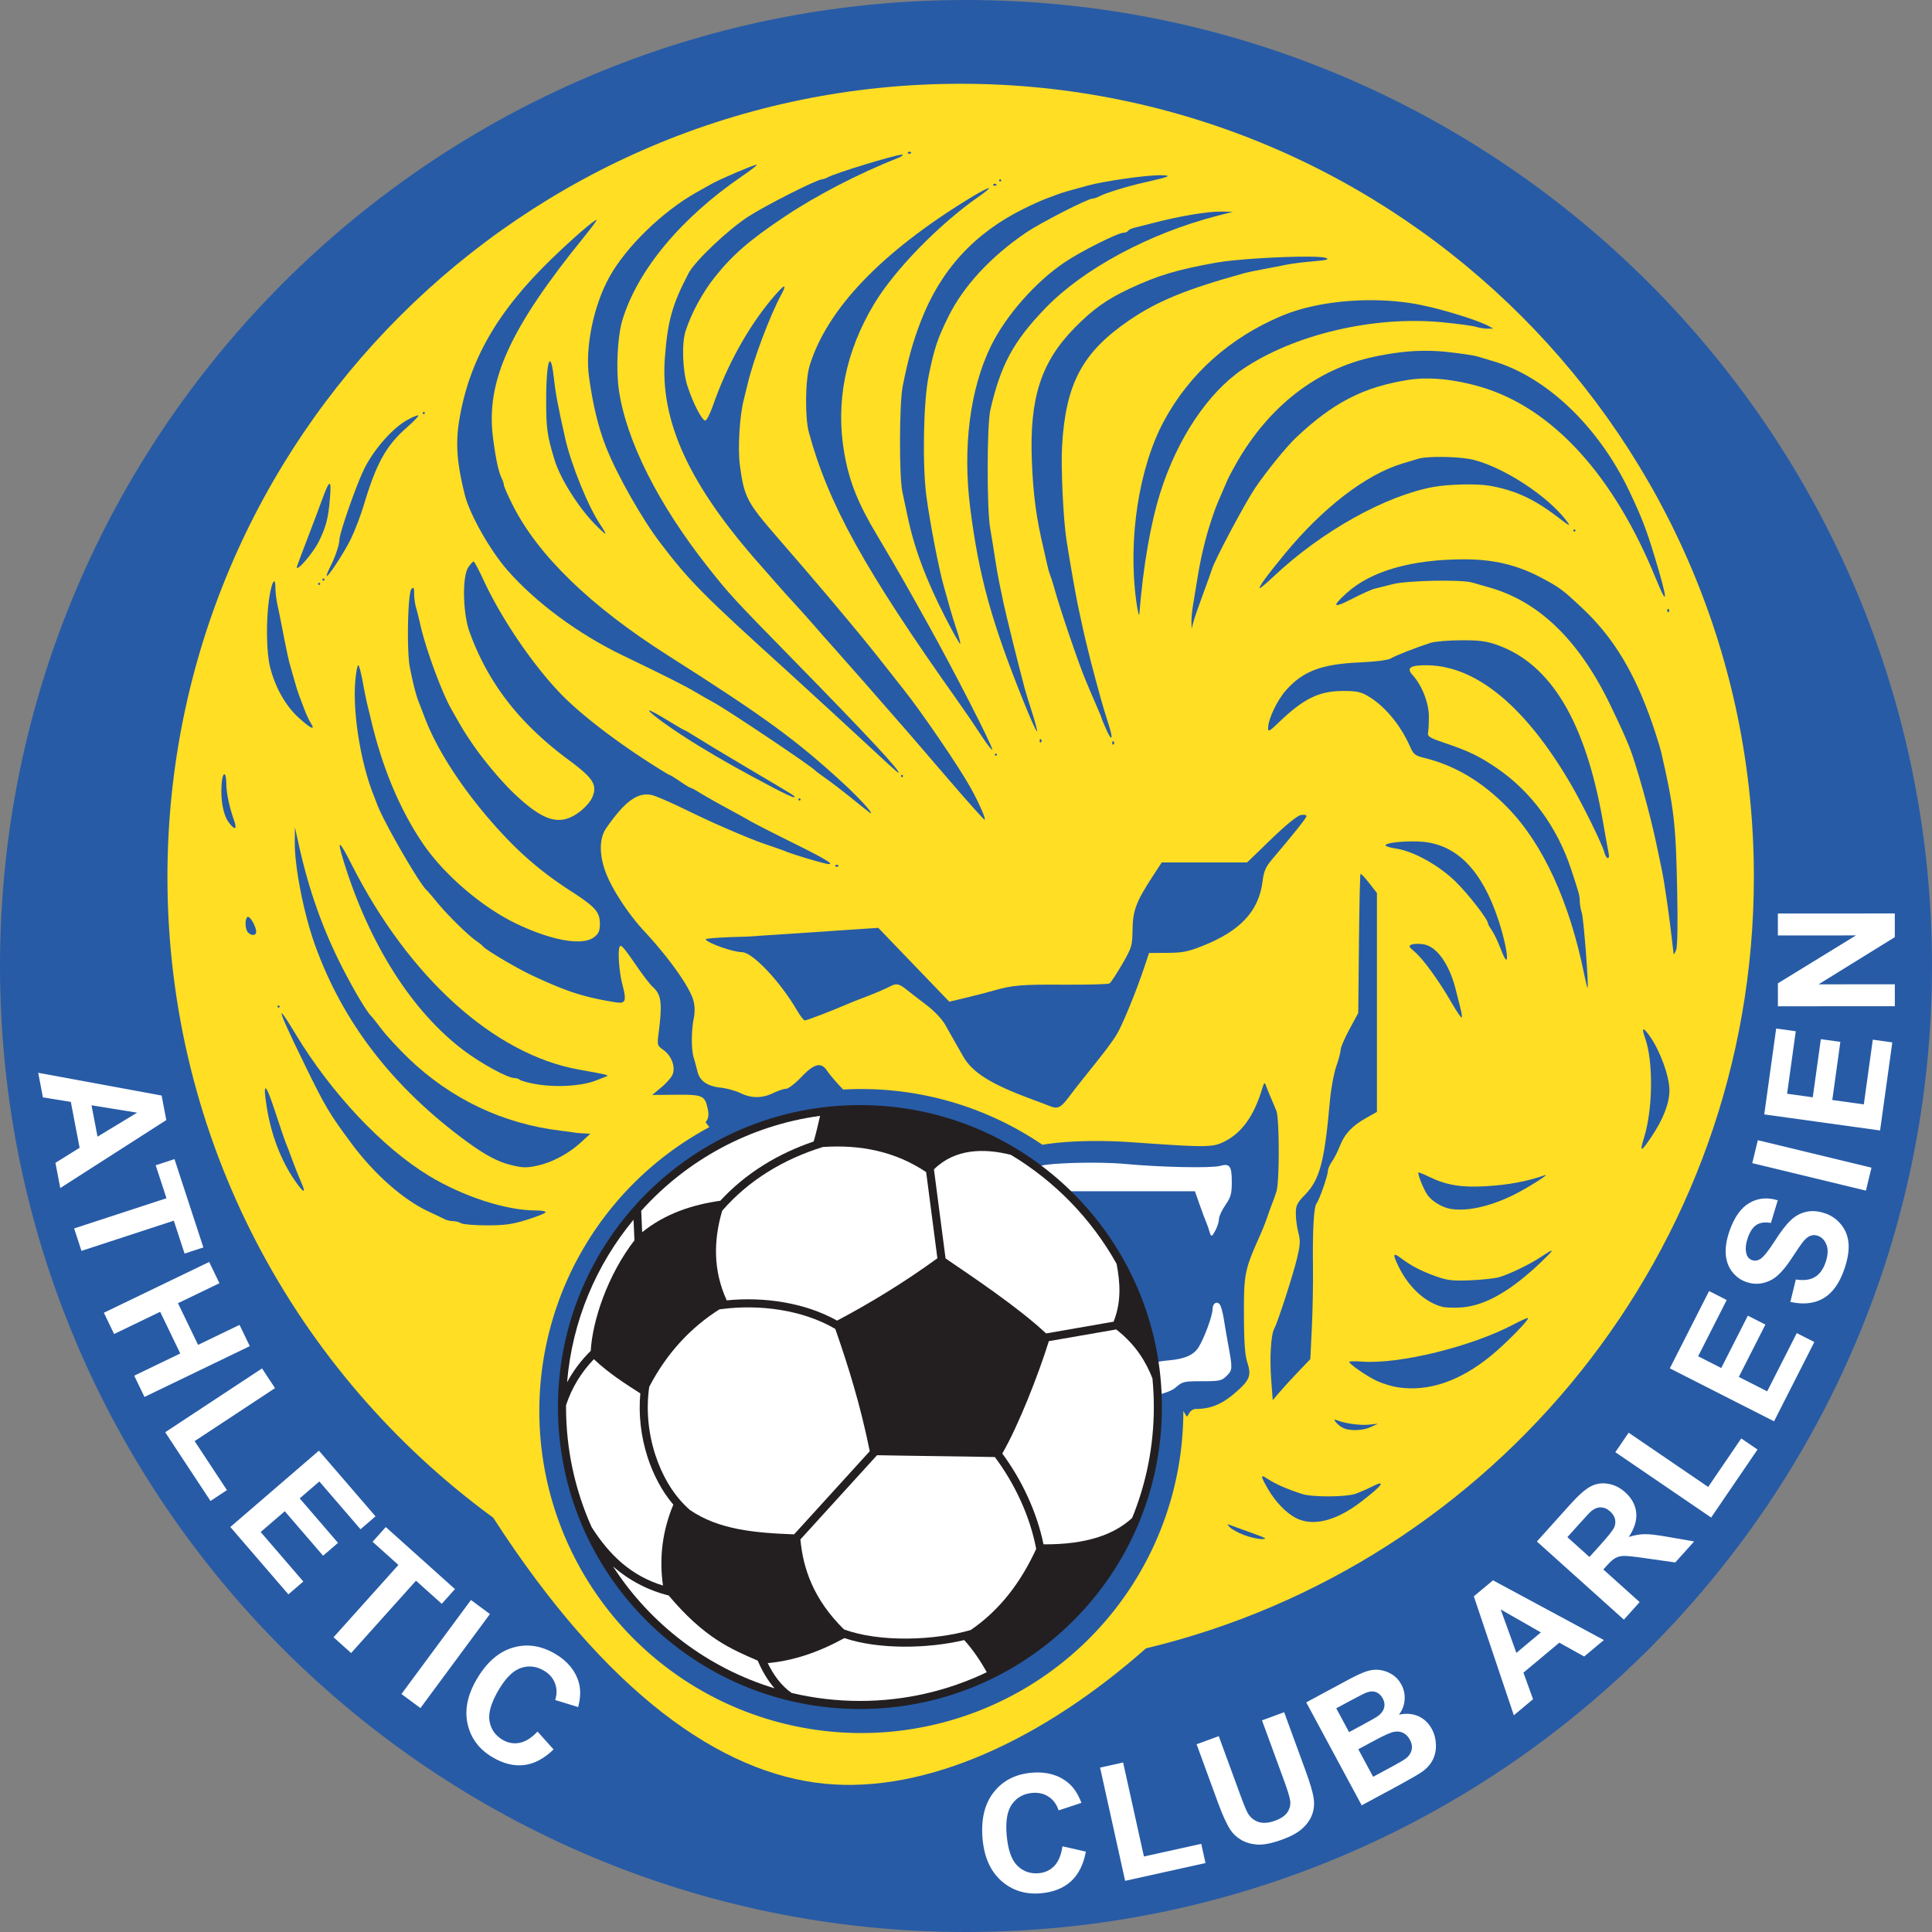 <svg xmlns:xlink="http://www.w3.org/1999/xlink" xmlns="http://www.w3.org/2000/svg" width="300" height="300" viewBox="0 0 615 615">
<rect x="0" y="0" width="615" height="615" fill="#808080" stroke="none"/>
<g transform="translate(615)" id="g1346"><path id="path14" style="fill:#275ba6;fill-opacity:1;fill-rule:nonzero;stroke:none;stroke-width:1.296" d="M 0,307.5 C 0,477.24 -137.76,615 -307.501,615 -477.24,615 -615,477.24 -615,307.5 -615,137.76 -477.24,0 -307.501,0 -137.76,0 0,137.76 0,307.5"/><path id="path915" style="fill:#ffde24;fill-opacity:1;fill-rule:nonzero;stroke:none;stroke-width:1.065" d="m -309.203,26.666 c -139.379,0 -252.5,113.12 -252.5,252.5 0,83.76 40.862,158.023 103.715,203.965 36.071,55.899 72.512,81.443 105.537,84.67 32.52,3.178 69.726,-14.329 102.236,-43.092 110.953,-26.59 193.512,-126.476 193.512,-245.543 0,-139.38 -113.119,-252.5 -252.5,-252.5 z"/></g><g transform="translate(615)" id="g1342"><g id="g1273" style="fill:#275ba6;fill-opacity:1"><path id="path1221" d="m -224.133,485.244 c -0.226,-0.012 -0.007,0.252 0.6,0.9 0.583,0.623 2.57,1.723 4.416,2.443 1.846,0.721 4.428,1.32 5.736,1.332 1.977,0.019 1.46,-0.305 -3.059,-1.916 -2.99,-1.066 -6.047,-2.175 -6.795,-2.465 -0.467,-0.181 -0.763,-0.288 -0.898,-0.295 z" style="fill:#275ba6;fill-opacity:1;fill-rule:evenodd;stroke-width:1.551"/><path id="path1219" d="m -213.004,469.939 c -0.594,-0.073 -0.089,1.06 1.52,3.863 2.371,4.134 5.766,7.709 8.883,9.355 5.428,2.868 12.811,1.067 20.844,-5.086 7.123,-5.455 8.335,-7.334 2.969,-4.602 -1.272,0.648 -3.383,1.561 -4.691,2.029 -2.981,1.066 -13.709,1.126 -16.941,0.096 -4.809,-1.533 -8.674,-3.224 -11.09,-4.854 -0.724,-0.488 -1.222,-0.77 -1.492,-0.803 z" style="fill:#275ba6;fill-opacity:1;fill-rule:evenodd;stroke-width:1.551"/><path id="path1217" d="m -190.156,451.891 c -0.232,0.002 -0.032,0.288 0.535,0.984 0.548,0.672 1.618,1.475 2.379,1.783 2.242,0.909 6.154,0.724 8.609,-0.406 l 2.287,-1.053 -2.816,0.299 c -2.772,0.294 -7.43,-0.321 -10.096,-1.332 -0.464,-0.176 -0.759,-0.276 -0.898,-0.275 z" style="fill:#275ba6;fill-opacity:1;fill-rule:evenodd;stroke-width:1.551"/><path id="path1215" d="m -128.754,419.559 c -0.524,0.102 -2.38,0.949 -4.484,2.059 -13.363,7.049 -36.247,12.674 -48.078,11.818 -2.312,-0.167 -4.193,-0.131 -4.182,0.08 0.043,0.784 5.953,4.814 9.107,6.209 1.797,0.795 4.682,1.651 6.412,1.904 9.748,1.425 19.658,-1.945 29.588,-10.061 4.789,-3.914 12.255,-11.526 11.775,-12.006 -0.017,-0.017 -0.064,-0.018 -0.139,-0.004 z" style="fill:#275ba6;fill-opacity:1;fill-rule:evenodd;stroke-width:1.551"/><path id="path1213" d="m -121.113,398.115 c -0.299,0.019 -1.49,0.748 -3.586,2.133 -3.479,2.299 -9.992,5.429 -13.164,6.326 -1.357,0.384 -5.447,0.822 -9.09,0.975 -5.574,0.233 -7.293,0.038 -10.859,-1.229 -4.727,-1.678 -7.942,-3.346 -11.229,-5.824 -2.664,-2.009 -2.766,-1.292 -0.467,3.246 3.145,6.206 8.291,10.851 13.549,12.23 1.121,0.294 3.965,0.385 6.318,0.203 7.448,-0.576 15.691,-5.304 25.281,-14.502 2.539,-2.435 3.63,-3.583 3.246,-3.559 z" style="fill:#275ba6;fill-opacity:1;fill-rule:evenodd;stroke-width:1.551"/><path id="path1211" d="m -163.467,373.229 c -0.392,0.401 1.725,5.63 2.938,7.254 1.528,2.047 4.73,3.932 7.391,4.348 5.186,0.811 12.152,-0.714 19.605,-4.291 4.315,-2.071 12.502,-7.229 10.193,-6.422 -5.711,1.996 -11.535,3.072 -18.963,3.498 -7.517,0.432 -12.343,-0.378 -17.658,-2.961 -1.827,-0.888 -3.404,-1.53 -3.506,-1.426 z" style="fill:#275ba6;fill-opacity:1;fill-rule:evenodd;stroke-width:1.551"/><path id="path1209" d="m -530.492,346.453 c -0.352,0.074 -0.22,2.102 0.424,6.096 1.405,8.708 4.453,16.701 8.797,23.068 2.938,4.307 3.899,4.617 2.131,0.688 -0.715,-1.588 -1.964,-4.722 -2.775,-6.965 -0.812,-2.243 -1.745,-4.69 -2.072,-5.438 -0.327,-0.748 -1.892,-5.335 -3.479,-10.193 -1.605,-4.917 -2.626,-7.34 -3.025,-7.256 z" style="fill:#275ba6;fill-opacity:1;fill-rule:evenodd;stroke-width:1.551"/><path id="path1207" d="m -91.834,327.684 c -0.288,0.056 -0.128,0.975 0.508,2.752 2.645,7.386 2.49,22.608 -0.324,31.648 -1.532,4.921 -1.009,4.83 2.48,-0.432 3.706,-5.588 5.584,-10.504 5.584,-14.613 0,-4.322 -2.84,-12.246 -6.068,-16.93 -1.155,-1.676 -1.892,-2.482 -2.18,-2.426 z" style="fill:#275ba6;fill-opacity:1;fill-rule:evenodd;stroke-width:1.551"/><path id="path1205" d="m -525.299,322.561 c -0.539,-0.122 1.971,5.485 7.549,16.879 6.349,12.97 7.633,15.121 14.646,24.57 7.242,9.758 16.524,17.948 24.545,21.658 2.138,0.989 4.417,2.077 5.066,2.418 0.649,0.341 1.873,0.626 2.719,0.631 0.846,0.006 1.998,0.308 2.559,0.67 0.561,0.362 4.212,0.664 8.115,0.67 5.747,0.008 8.17,-0.324 12.738,-1.748 3.103,-0.967 5.815,-2.038 6.025,-2.379 0.213,-0.344 -1.222,-0.621 -3.225,-0.621 -9.364,-10e-4 -23.062,-4.454 -33.873,-11.01 -14.871,-9.018 -31.245,-26.444 -42.605,-45.346 -2.515,-4.184 -3.936,-6.32 -4.26,-6.393 z" style="fill:#275ba6;fill-opacity:1;fill-rule:evenodd;stroke-width:1.551"/><path id="path1203" d="m -526.318,320.072 c -0.187,0 -0.34,0.153 -0.34,0.34 0,0.187 0.153,0.34 0.34,0.34 0.187,0 0.34,-0.153 0.34,-0.34 0,-0.187 -0.153,-0.34 -0.34,-0.34 z" style="fill:#275ba6;fill-opacity:1;fill-rule:evenodd;stroke-width:1.551"/><path id="path1201" d="m -164.012,300.449 c -0.677,0.014 -1.266,0.088 -1.602,0.217 -1.075,0.414 -0.966,0.685 0.922,2.293 2.699,2.299 7.639,9.09 11.605,15.957 1.684,2.915 3.2,5.163 3.369,4.994 0.169,-0.169 -0.018,-1.56 -0.418,-3.092 -0.4,-1.531 -1.046,-4.085 -1.438,-5.674 -2.016,-8.19 -6.051,-13.889 -10.303,-14.555 -0.693,-0.108 -1.459,-0.154 -2.137,-0.141 z" style="fill:#275ba6;fill-opacity:1;fill-rule:evenodd;stroke-width:1.551"/><path id="path1199" d="m -536.051,291.85 c -0.054,-0.002 -0.106,0.011 -0.15,0.039 -0.922,0.57 -0.807,3.968 0.166,4.941 1.147,1.147 2.582,1.016 2.582,-0.236 0,-1.566 -1.784,-4.721 -2.598,-4.744 z" style="fill:#275ba6;fill-opacity:1;fill-rule:evenodd;stroke-width:1.551"/><path id="path1197" d="m -181.922,278.191 c -0.153,0.153 -0.377,10.175 -0.498,22.27 l -0.219,21.99 -2.799,5.186 c -1.54,2.852 -2.801,5.786 -2.801,6.52 0,0.733 -0.633,3.138 -1.408,5.346 -0.775,2.208 -1.692,7.226 -2.037,11.15 -1.671,19.028 -3.205,24.829 -7.822,29.58 -2.638,2.714 -3.002,3.459 -3.002,6.113 0,1.662 0.362,4.376 0.805,6.031 0.67,2.505 0.607,3.845 -0.377,7.994 -1.271,5.358 -6.169,20.505 -7.283,22.521 -1.077,1.949 -1.518,9.222 -0.988,16.293 l 0.488,6.516 2.135,-2.504 c 1.174,-1.377 3.867,-4.317 5.984,-6.533 l 3.85,-4.031 0.484,-9.99 c 0.266,-5.495 0.429,-14.08 0.361,-19.076 -0.16,-11.741 0.25,-19.309 1.105,-20.426 0.937,-1.224 3.629,-8.913 3.629,-10.367 0,-0.651 0.591,-2.014 1.312,-3.027 0.722,-1.014 1.836,-3.203 2.479,-4.863 1.506,-3.893 3.834,-6.406 8.27,-8.932 l 3.568,-2.031 v -34.82 -34.822 l -2.479,-3.182 c -1.364,-1.75 -2.605,-3.057 -2.758,-2.904 z" style="fill:#275ba6;fill-opacity:1;fill-rule:evenodd;stroke-width:1.551"/><path id="path1195" d="m -348.613,275.26 c -0.164,0 -0.329,0.063 -0.453,0.188 -0.249,0.249 -0.045,0.453 0.453,0.453 0.498,0 0.702,-0.204 0.453,-0.453 -0.125,-0.125 -0.289,-0.188 -0.453,-0.188 z" style="fill:#275ba6;fill-opacity:1;fill-rule:evenodd;stroke-width:1.551"/><path id="path1193" d="m -506.709,268.955 c -0.403,-0.142 0.005,1.677 1.174,5.443 8.157,26.282 21.717,47.594 38.176,59.996 5.561,4.191 13.995,8.783 16.131,8.783 0.623,0 1.362,0.228 1.639,0.508 0.277,0.28 2.238,0.854 4.359,1.273 6.686,1.322 15.428,0.843 20.166,-1.102 0.748,-0.307 1.971,-0.786 2.719,-1.066 1.454,-0.545 1.45,-0.546 -8.465,-2.332 -26.902,-4.847 -54.036,-29.337 -72.209,-65.172 -2.071,-4.084 -3.286,-6.19 -3.689,-6.332 z" style="fill:#275ba6;fill-opacity:1;fill-rule:evenodd;stroke-width:1.551"/><path id="path1191" d="m -165.871,267.832 c -4.023,0.045 -8.096,0.587 -8.096,1.244 0,0.304 1.453,0.764 3.229,1.02 5.597,0.806 13.758,5.313 19.068,10.529 4.15,4.076 10.322,12.037 10.322,13.312 0,0.243 0.566,1.252 1.258,2.244 0.692,0.992 1.99,3.73 2.887,6.084 3.034,7.968 2.256,-0.221 -0.924,-9.717 -5.179,-15.465 -13.056,-23.57 -23.891,-24.582 -1.177,-0.11 -2.513,-0.15 -3.854,-0.135 z" style="fill:#275ba6;fill-opacity:1;fill-rule:evenodd;stroke-width:1.551"/><path id="path1189" d="m -521.117,263.328 -0.053,4.68 c -0.087,7.856 2.875,22.917 6.469,32.891 8.878,24.643 24.723,45.17 48.186,62.424 5.799,4.264 9.876,6.45 13.922,7.465 3.999,1.003 5.17,1.034 8.842,0.225 4.475,-0.986 9.858,-3.859 13.475,-7.189 l 3.176,-2.924 -2.209,-0.111 c -1.215,-0.062 -2.438,-0.172 -2.719,-0.246 -0.28,-0.074 -2.345,-0.357 -4.588,-0.627 -18.324,-2.21 -34.868,-10.086 -48.334,-23.014 -3.085,-2.962 -6.928,-7.12 -8.537,-9.238 -1.61,-2.119 -3.1,-4.006 -3.312,-4.193 -1.314,-1.156 -5.44,-8.056 -9.148,-15.299 -6.322,-12.348 -10.787,-24.944 -13.971,-39.404 z" style="fill:#275ba6;fill-opacity:1;fill-rule:evenodd;stroke-width:1.551"/><path id="path1187" d="m -200.232,259.367 c -0.219,0.009 -0.461,0.036 -0.713,0.084 -1.129,0.216 -4.763,3.182 -9.457,7.721 l -7.623,7.369 h -27.172 l -2.992,4.588 c -5.15,7.898 -6.204,10.715 -6.297,16.818 -0.079,5.189 -0.231,5.69 -3.33,11.037 -1.786,3.081 -3.591,5.814 -4.012,6.074 -0.42,0.26 -7.045,0.435 -14.723,0.389 -13.37,-0.081 -16.026,0.142 -22.115,1.867 -2.974,0.842 -5.707,1.54 -10.811,2.758 l -3.336,0.797 -11.307,-11.758 -11.305,-11.756 -41.91,2.795 c -7.688,0.159 -13.269,0.539 -13.053,0.889 0.769,1.244 8.714,4.022 11.611,4.061 3.348,0.044 12.166,9.384 17.469,18.502 1.032,1.775 2.162,3.227 2.51,3.227 0.603,0 8.899,-3.18 13.242,-5.076 1.121,-0.49 3.414,-1.407 5.096,-2.039 3.585,-1.348 7.331,-2.937 8.994,-3.814 1.788,-0.943 2.709,-0.749 4.938,1.037 1.121,0.899 3.983,3.11 6.359,4.914 2.559,1.943 5.024,4.527 6.043,6.338 0.947,1.682 2.288,4.053 2.982,5.268 0.695,1.215 1.91,3.352 2.701,4.748 2.956,5.22 8.918,8.946 22.008,13.754 2.243,0.824 4.688,1.754 5.436,2.068 2.587,1.089 3.622,0.651 6.039,-2.562 1.335,-1.775 3.659,-4.756 5.164,-6.625 6.405,-7.953 8.604,-10.851 10.242,-13.502 1.796,-2.905 6.245,-13.744 8.838,-21.529 l 1.48,-4.451 5.65,-0.035 c 5.066,-0.032 6.667,-0.348 11.516,-2.273 11.97,-4.754 17.83,-11.105 18.988,-20.576 0.384,-3.145 0.978,-4.512 2.979,-6.875 7.519,-8.881 10.99,-13.254 10.99,-13.84 0,-0.271 -0.463,-0.414 -1.121,-0.389 z" style="fill:#275ba6;fill-opacity:1;fill-rule:evenodd;stroke-width:1.551"/><path id="path1185" d="m -360.506,254.154 c -0.187,0 -0.34,0.153 -0.34,0.34 0,0.187 0.153,0.34 0.34,0.34 0.187,0 0.34,-0.153 0.34,-0.34 0,-0.187 -0.153,-0.34 -0.34,-0.34 z" style="fill:#275ba6;fill-opacity:1;fill-rule:evenodd;stroke-width:1.551"/><path id="path1183" d="m -327.887,246.68 c -0.187,0 -0.34,0.153 -0.34,0.34 0,0.187 0.153,0.34 0.34,0.34 0.187,-10e-6 0.34,-0.153 0.34,-0.34 0,-0.187 -0.153,-0.34 -0.34,-0.34 z" style="fill:#275ba6;fill-opacity:1;fill-rule:evenodd;stroke-width:1.551"/><path id="path1181" d="m -543.6,246.457 c -0.335,0.032 -0.706,1.077 -0.854,3.111 -0.363,5.011 0.478,9.692 2.172,12.07 1.995,2.801 2.886,2.543 1.781,-0.518 -1.466,-4.061 -2.467,-8.808 -2.467,-11.693 0,-2.021 -0.298,-3.002 -0.633,-2.971 z" style="fill:#275ba6;fill-opacity:1;fill-rule:evenodd;stroke-width:1.551"/><path id="path1179" d="m -297.986,239.885 c -0.187,0 -0.34,0.153 -0.34,0.34 0,0.187 0.153,0.34 0.34,0.34 0.187,0 0.34,-0.153 0.34,-0.34 0,-0.187 -0.153,-0.34 -0.34,-0.34 z" style="fill:#275ba6;fill-opacity:1;fill-rule:evenodd;stroke-width:1.551"/><path id="path1177" d="m -260.674,235.93 c -0.162,-0.024 -0.277,0.183 -0.277,0.557 0,0.498 0.204,0.702 0.453,0.453 0.249,-0.249 0.249,-0.657 0,-0.906 -0.062,-0.062 -0.122,-0.095 -0.176,-0.104 z" style="fill:#275ba6;fill-opacity:1;fill-rule:evenodd;stroke-width:1.551"/><path id="path1175" d="m -283.779,235.25 c -0.162,-0.024 -0.275,0.183 -0.275,0.557 0,0.498 0.204,0.702 0.453,0.453 0.249,-0.249 0.249,-0.657 0,-0.906 -0.062,-0.062 -0.124,-0.095 -0.178,-0.104 z" style="fill:#275ba6;fill-opacity:1;fill-rule:evenodd;stroke-width:1.551"/><path id="path1173" d="m -408.289,226.127 c -0.072,-0.014 -0.111,-0.006 -0.109,0.027 0.029,0.816 8.125,6.586 15.799,11.262 7.565,4.61 13.424,7.897 23.93,13.43 3.358,1.769 6.237,3.085 6.398,2.924 0.387,-0.387 1.525,0.332 -13.863,-8.773 -7.475,-4.423 -15.192,-9.065 -17.148,-10.314 -1.956,-1.25 -3.692,-2.273 -3.857,-2.273 -0.165,0 -2.77,-1.515 -5.787,-3.367 -2.64,-1.62 -4.855,-2.817 -5.361,-2.914 z" style="fill:#275ba6;fill-opacity:1;fill-rule:evenodd;stroke-width:1.551"/><path id="path1171" d="m -149.924,203.812 c -3.974,0.016 -8.333,0.385 -9.688,0.82 -4.715,1.514 -11.306,4.099 -12.656,4.965 -0.817,0.524 -4.746,1.025 -9.854,1.258 -12.164,0.554 -18.005,2.735 -23.406,8.742 -2.928,3.256 -5.814,9.335 -5.814,12.242 0,1.2 0.497,0.938 3.227,-1.703 7.868,-7.611 12.82,-10.105 20.217,-10.178 4.484,-0.044 5.912,0.221 8.154,1.504 5.36,3.068 10.518,9.204 13.578,16.158 1.094,2.486 1.632,2.929 4.369,3.592 9.923,2.404 18.708,7.645 26.811,15.994 11.233,11.575 19.633,29.937 24.316,53.158 0.469,2.324 0.93,4.146 1.027,4.049 0.42,-0.42 -1.242,-22.052 -1.832,-23.834 -0.359,-1.084 -0.652,-2.744 -0.652,-3.689 0,-1.749 -0.206,-2.509 -2.795,-10.311 -4.449,-13.406 -12.75,-24.682 -23.613,-32.076 -5.639,-3.838 -8.912,-5.412 -16.744,-8.055 -4.519,-1.525 -5.388,-2.05 -5.148,-3.107 0.159,-0.7 0.279,-3.109 0.266,-5.354 -0.025,-4.301 -2.228,-9.879 -5.172,-13.088 -2.134,-2.325 -0.699,-3.236 4.92,-3.125 15.479,0.307 31.032,13.218 45.32,37.623 3.898,6.658 10.173,19.42 10.824,22.016 0.542,2.159 1.818,2.385 1.348,0.238 -0.184,-0.841 -0.971,-5.199 -1.748,-9.684 -5.562,-32.118 -16.567,-50.581 -33.785,-56.684 -3.394,-1.203 -5.689,-1.496 -11.469,-1.473 z" style="fill:#275ba6;fill-opacity:1;fill-rule:evenodd;stroke-width:1.551"/><path id="path1169" d="m -83.988,193.797 c -0.162,-0.024 -0.277,0.183 -0.277,0.557 0,0.498 0.204,0.702 0.453,0.453 0.249,-0.249 0.249,-0.657 0,-0.906 -0.062,-0.062 -0.122,-0.095 -0.176,-0.104 z" style="fill:#275ba6;fill-opacity:1;fill-rule:evenodd;stroke-width:1.551"/><path id="path1167" d="m -513.406,185.52 c -0.187,0 -0.34,0.153 -0.34,0.34 0,0.187 0.153,0.34 0.34,0.34 0.187,0 0.34,-0.153 0.34,-0.34 0,-0.187 -0.153,-0.34 -0.34,-0.34 z" style="fill:#275ba6;fill-opacity:1;fill-rule:evenodd;stroke-width:1.551"/><path id="path1165" d="m -527.768,185.041 c -0.429,0.14 -1.093,2.248 -1.576,5.59 -1.01,6.986 -0.86,17.124 0.32,21.758 1.639,6.434 4.915,12.253 9.002,15.988 3.9,3.564 5.585,4.341 3.963,1.824 -0.542,-0.841 -1.497,-2.906 -2.119,-4.588 -0.623,-1.682 -1.374,-3.67 -1.67,-4.418 -0.296,-0.748 -0.915,-2.734 -1.375,-4.416 -0.46,-1.682 -1.073,-3.823 -1.363,-4.758 -0.499,-1.605 -1.329,-5.51 -2.816,-13.25 -0.359,-1.869 -0.942,-4.703 -1.295,-6.297 -0.353,-1.594 -0.641,-4.025 -0.641,-5.402 0,-1.491 -0.172,-2.115 -0.43,-2.031 z" style="fill:#275ba6;fill-opacity:1;fill-rule:evenodd;stroke-width:1.551"/><path id="path1163" d="m -512.047,184.16 c -0.187,0 -0.34,0.153 -0.34,0.34 0,0.187 0.153,0.34 0.34,0.34 0.187,0 0.34,-0.153 0.34,-0.34 0,-0.187 -0.153,-0.34 -0.34,-0.34 z" style="fill:#275ba6;fill-opacity:1;fill-rule:evenodd;stroke-width:1.551"/><path id="path1161" d="m -464.23,178.75 c -0.237,-0.015 -1.002,0.814 -1.699,1.842 -1.976,2.913 -1.753,14.618 0.391,20.557 5.855,16.224 15.834,29.118 31.541,40.746 7.846,5.808 9.197,7.931 7.553,11.867 -0.589,1.409 -2.369,3.424 -4.234,4.793 -6.019,4.416 -11.106,3.017 -20.264,-5.576 -4.255,-3.993 -10.059,-10.873 -13.725,-16.271 -2.554,-3.761 -3.426,-5.201 -6.824,-11.264 -2.987,-5.33 -8.013,-19.047 -9.646,-26.332 -0.461,-2.056 -1.104,-4.625 -1.432,-5.709 -0.327,-1.084 -0.596,-3.056 -0.596,-4.383 0,-1.93 -0.17,-2.243 -0.85,-1.564 -1.176,1.174 -1.569,19.444 -0.535,24.861 0.888,4.651 1.961,8.903 2.756,10.918 0.295,0.748 1.238,3.195 2.096,5.438 4.431,11.581 14.094,25.78 26.066,38.303 6.053,6.331 12.621,11.713 20.414,16.729 7.696,4.953 9.173,6.615 9.174,10.326 6.6e-4,2.258 -0.365,3.128 -1.789,4.248 -3.636,2.86 -13.255,1.231 -24.631,-4.17 -10.977,-5.212 -23.161,-15.637 -29.938,-25.615 -7.227,-10.642 -12.751,-23.746 -16.357,-38.801 -0.313,-1.308 -0.87,-3.603 -1.236,-5.098 -0.367,-1.495 -1.055,-4.858 -1.529,-7.475 -0.474,-2.616 -1.085,-5.018 -1.359,-5.338 -0.274,-0.32 -0.719,1.753 -0.986,4.605 -0.951,10.152 1.61,26.274 5.863,36.918 0.336,0.841 0.872,2.218 1.193,3.059 2.171,5.688 13.54,25.321 15.643,27.012 0.232,0.187 1.782,1.995 3.443,4.018 3.277,3.989 9.767,10.36 12.354,12.129 0.888,0.607 1.768,1.312 1.955,1.566 0.887,1.205 10.654,7.001 16.051,9.525 10.836,5.069 16.287,6.82 26.26,8.432 3.295,0.532 3.618,-0.299 2.215,-5.713 -1.091,-4.21 -1.537,-11.333 -0.758,-12.111 0.487,-0.487 1.316,0.511 5.777,6.959 1.81,2.616 3.929,5.328 4.709,6.027 2.694,2.414 3.032,5.058 1.844,14.428 -0.519,4.089 -0.499,4.168 1.539,5.619 2.505,1.784 3.836,5.294 2.92,7.703 -0.354,0.932 -1.969,2.794 -3.588,4.141 l -2.943,2.449 7.672,-0.059 c 8.55,-0.065 9.164,0.229 10.07,4.822 0.34,1.722 0.123,2.849 -0.744,3.908 l 1.184,1.588 a 102.5,102.5 0 0 0 -54.109,90.357 102.5,102.5 0 0 0 102.5,102.5 102.5,102.5 0 0 0 102.5,-102.5 102.5,102.5 0 0 0 0,-0.021 l 0.902,1.49 c 0.668,1.103 0.634,-2.125 3.227,-2.135 4.421,-0.016 8.006,-1.443 11.902,-4.738 5.076,-4.294 5.715,-5.744 4.375,-9.93 -0.791,-2.472 -1.08,-6.397 -1.115,-15.223 -0.051,-12.626 0.276,-14.391 4.393,-23.695 1.743,-3.941 2.273,-5.263 3.297,-8.244 0.449,-1.308 1.066,-2.989 1.371,-3.736 0.305,-0.748 0.886,-2.399 1.291,-3.67 0.991,-3.111 0.958,-23.239 -0.041,-25.689 -0.426,-1.045 -1.183,-2.851 -1.684,-4.014 -0.501,-1.162 -1.178,-2.835 -1.504,-3.715 -0.21,-0.567 -0.353,-0.912 -0.49,-0.988 -0.229,-0.127 -0.445,0.492 -0.939,2.082 -2.621,8.428 -6.389,13.648 -11.852,16.416 -3.797,1.924 -5.614,1.938 -29.645,0.24 -10.419,-0.736 -21.23,-0.409 -28.346,0.814 a 102.5,102.5 0 0 0 -57.643,-17.744 102.5,102.5 0 0 0 -5.787,0.162 l -0.139,-0.145 c -2.013,-2.115 -4.21,-4.685 -4.881,-5.713 -1.948,-2.986 -4.123,-2.495 -8.283,1.869 -1.959,2.056 -4.136,3.736 -4.838,3.736 -0.702,0 -2.543,0.612 -4.09,1.359 -3.559,1.72 -6.942,1.726 -10.473,0.019 -1.524,-0.736 -4.337,-1.509 -6.252,-1.719 -4.294,-0.47 -6.697,-2.143 -7.422,-5.166 -0.305,-1.27 -0.843,-3.249 -1.195,-4.396 -0.794,-2.583 -0.782,-8.461 0.025,-12.523 0.401,-2.019 0.348,-3.98 -0.158,-5.775 -1.225,-4.345 -7.791,-13.562 -15.732,-22.086 -4.308,-4.624 -9.021,-11.561 -11.381,-16.754 -2.833,-6.233 -3.074,-12.335 -0.629,-15.865 5.917,-8.542 9.951,-11.509 14.432,-10.613 1.115,0.223 5.445,2.061 9.623,4.084 4.178,2.023 8.972,4.285 10.654,5.025 8.57,3.77 12.974,5.562 16.988,6.908 2.429,0.815 5.03,1.745 5.777,2.066 1.573,0.677 9.319,3.036 12.061,3.674 4.09,0.951 1.314,-0.868 -9.533,-6.242 -6.25,-3.097 -12.585,-6.332 -14.08,-7.189 -1.495,-0.858 -5.164,-2.884 -8.154,-4.504 -2.99,-1.62 -6.579,-3.66 -7.973,-4.533 -1.394,-0.873 -2.715,-1.586 -2.936,-1.586 -0.22,0 -1.734,-0.918 -3.363,-2.039 -1.63,-1.121 -3.126,-2.039 -3.326,-2.039 -0.2,0 -3.51,-2.039 -7.354,-4.531 -11.283,-7.315 -21.745,-15.505 -27.471,-21.51 -8.969,-9.405 -18.74,-23.836 -24.369,-35.99 -1.495,-3.228 -2.913,-5.884 -3.15,-5.898 z" style="fill:#275ba6;fill-opacity:1;fill-rule:evenodd;stroke-width:1.551"/><path id="path1159" d="m -148.898,178.045 c -16.718,0 -29.656,3.707 -37.422,10.723 -4.892,4.42 -4.377,5.004 1.66,1.885 3.078,-1.59 6.361,-3.066 7.295,-3.279 0.934,-0.214 3.535,-0.861 5.777,-1.438 4.555,-1.171 21.877,-1.512 25.211,-0.496 1.084,0.33 3.347,0.978 5.029,1.438 16.217,4.435 29.13,16.973 39.195,38.057 3.442,7.211 4.139,8.743 5.717,12.572 2.144,5.202 6.828,21.977 8.729,31.26 0.459,2.243 1.1,5.3 1.426,6.795 0.325,1.495 0.76,3.789 0.967,5.098 1.035,6.562 1.842,12.414 2.393,17.328 0.335,2.99 0.648,5.589 0.695,5.775 0.047,0.187 0.396,-0.425 0.775,-1.359 0.439,-1.081 0.559,-8.129 0.33,-19.367 -0.426,-20.875 -1.001,-25.827 -5.053,-43.49 -0.343,-1.495 -1.626,-5.623 -2.852,-9.174 -5.609,-16.25 -12.399,-27.473 -22.205,-36.697 -6.29,-5.917 -7.137,-6.553 -12.729,-9.561 -7.88,-4.238 -15.402,-6.068 -24.939,-6.068 z" style="fill:#275ba6;fill-opacity:1;fill-rule:evenodd;stroke-width:1.551"/><path id="path1157" d="m -113.826,168.531 c -0.187,0 -0.34,0.153 -0.34,0.34 0,0.187 0.153,0.338 0.34,0.338 0.187,0 0.34,-0.151 0.34,-0.338 0,-0.187 -0.153,-0.34 -0.34,-0.34 z" style="fill:#275ba6;fill-opacity:1;fill-rule:evenodd;stroke-width:1.551"/><path id="path1155" d="m -510.139,154.023 c -0.406,0.106 -1.193,1.874 -2.447,5.332 -0.949,2.616 -3.127,8.397 -4.84,12.846 -1.713,4.449 -3.115,8.196 -3.115,8.326 0,1.585 5.294,-4.588 7.084,-8.26 2.29,-4.696 2.955,-7.291 3.482,-13.59 0.268,-3.201 0.242,-4.76 -0.164,-4.654 z" style="fill:#275ba6;fill-opacity:1;fill-rule:evenodd;stroke-width:1.551"/><path id="path1153" d="m -157.668,145.449 c -2.505,0.041 -4.691,0.228 -5.834,0.576 -1.084,0.33 -3.347,1.012 -5.029,1.514 -11.584,3.456 -25.356,14.029 -37.523,28.807 -5.564,6.758 -8.006,10.08 -8.006,10.891 0,0.268 2.068,-1.462 4.598,-3.844 15.122,-14.237 35.491,-25.619 50.82,-28.398 4.748,-0.861 13.708,-1.065 17.637,-0.4 7.978,1.349 14.167,4.145 21.432,9.68 4.459,3.397 4.765,3.535 3.158,1.428 -5.957,-7.809 -19.565,-16.737 -29.43,-19.307 -2.589,-0.674 -7.648,-1.013 -11.822,-0.945 z" style="fill:#275ba6;fill-opacity:1;fill-rule:evenodd;stroke-width:1.551"/><path id="path1151" d="m -481.885,132.229 c -0.322,-0.073 -1.728,0.504 -3.404,1.416 -4.668,2.541 -10.696,9.37 -13.787,15.621 -2.485,5.025 -7.875,20.44 -7.875,22.521 0,1.524 -1.336,5.511 -2.811,8.389 -0.696,1.359 -1.266,2.731 -1.266,3.049 0,1.187 5.45,-7.053 7.697,-11.637 1.282,-2.616 3.153,-7.509 4.156,-10.873 3.926,-13.159 7.078,-18.854 13.611,-24.584 2.056,-1.803 3.741,-3.526 3.746,-3.83 5.9e-4,-0.038 -0.022,-0.062 -0.068,-0.072 z" style="fill:#275ba6;fill-opacity:1;fill-rule:evenodd;stroke-width:1.551"/><path id="path1149" d="m -480.107,131.154 c -0.187,0 -0.34,0.153 -0.34,0.34 0,0.187 0.153,0.34 0.34,0.34 0.187,0 0.34,-0.153 0.34,-0.34 0,-0.187 -0.153,-0.34 -0.34,-0.34 z" style="fill:#275ba6;fill-opacity:1;fill-rule:evenodd;stroke-width:1.551"/><path id="path1147" d="m -439.932,115.016 c -0.665,-0.033 -1.208,4.51 -1.211,12.402 -0.003,9.068 0.304,11.228 2.715,19.113 1.757,5.745 7.381,14.731 12.6,20.131 1.716,1.775 3.293,3.227 3.504,3.227 0.211,0 -0.503,-1.298 -1.586,-2.887 -3.763,-5.518 -9.258,-19.002 -11.146,-27.354 -2.305,-10.193 -3.083,-14.331 -3.639,-19.367 -0.395,-3.579 -0.837,-5.246 -1.236,-5.266 z" style="fill:#275ba6;fill-opacity:1;fill-rule:evenodd;stroke-width:1.551"/><path id="path1145" d="m -160.363,111.664 c -0.703,-0.01 -1.408,-0.008 -2.115,0.006 -4.716,0.092 -9.573,0.716 -15.227,1.916 -17.965,3.813 -33.239,15.596 -43.602,33.637 -1.257,2.188 -2.607,4.739 -3,5.668 -0.393,0.929 -1.185,2.762 -1.76,4.076 -1.811,4.14 -2.144,5.009 -3.521,9.186 -1.71,5.184 -3.234,11.603 -4.195,17.668 -0.415,2.616 -1.04,6.413 -1.389,8.438 -0.349,2.025 -0.603,4.625 -0.564,5.777 l 0.068,2.094 0.523,-2.037 c 0.288,-1.121 1.657,-5.096 3.043,-8.834 1.386,-3.738 2.704,-7.409 2.928,-8.156 0.875,-2.923 10.481,-20.972 13.699,-25.74 3.544,-5.252 9.937,-13.13 13.029,-16.053 11.817,-11.169 21.516,-16.15 35.809,-18.395 6.424,-1.009 14.511,-0.23 22.854,2.201 22.845,6.657 42.444,28.069 55.873,61.045 3.987,9.79 3.849,6.982 -0.332,-6.795 -2.734,-9.007 -4.143,-12.654 -8.139,-21.066 -9.799,-20.627 -26.553,-36.541 -43.607,-41.416 -1.682,-0.481 -3.823,-1.121 -4.758,-1.422 -0.934,-0.301 -5.098,-0.928 -9.252,-1.391 -2.153,-0.24 -4.255,-0.376 -6.365,-0.406 z" style="fill:#275ba6;fill-opacity:1;fill-rule:evenodd;stroke-width:1.551"/><path id="path1143" d="m -179.717,95.561 c -9.883,0.109 -19.743,1.819 -27.209,4.951 -16.475,6.911 -29.345,18.366 -37.484,33.361 -8.026,14.788 -11.583,37.693 -8.908,57.377 0.461,3.389 0.912,5.244 1.002,4.123 1.209,-15.114 3.573,-28.764 6.693,-38.641 5.395,-17.078 15.124,-31.662 26.125,-39.156 16.221,-11.051 41.637,-17.071 63.371,-15.01 4.951,0.47 9.889,1.132 10.973,1.471 1.084,0.339 2.766,0.603 3.738,0.588 l 1.768,-0.027 -1.699,-0.914 c -3.246,-1.745 -13.972,-5.08 -21.066,-6.551 -5.434,-1.127 -11.373,-1.638 -17.303,-1.572 z" style="fill:#275ba6;fill-opacity:1;fill-rule:evenodd;stroke-width:1.551"/><path id="path1141" d="m -198.463,81.695 c -8.303,-0.062 -23.366,0.81 -29.529,1.932 -12.608,2.294 -18.345,4.018 -27.43,8.252 -7.159,3.336 -11.701,6.566 -17.42,12.383 -10.755,10.94 -14.456,22.344 -13.703,42.24 0.416,11.003 1.416,18.46 3.816,28.484 0.358,1.495 0.841,3.635 1.072,4.756 0.232,1.121 0.67,2.651 0.973,3.398 0.303,0.748 0.928,2.736 1.389,4.418 1.796,6.552 7.898,24.426 9.977,29.221 0.567,1.308 1.276,2.991 1.574,3.738 0.298,0.748 1.184,2.807 1.969,4.578 0.785,1.771 1.428,3.339 1.428,3.482 0,0.143 0.637,1.7 1.416,3.461 1.973,4.461 2.407,3.365 0.711,-1.795 -0.776,-2.36 -1.905,-6.127 -2.508,-8.369 -0.603,-2.243 -1.395,-5.147 -1.762,-6.455 -0.366,-1.308 -0.966,-3.601 -1.332,-5.096 -0.366,-1.495 -0.972,-3.942 -1.348,-5.438 -0.376,-1.495 -0.972,-4.093 -1.324,-5.775 -0.353,-1.682 -0.95,-4.435 -1.326,-6.117 -0.61,-2.725 -2.708,-14.692 -3.693,-21.066 -1.03,-6.662 -1.798,-22.996 -1.406,-29.9 1.133,-19.95 6.488,-29.956 21.488,-40.148 8.935,-6.071 18.003,-9.784 36.273,-14.857 1.121,-0.311 4.028,-0.927 6.457,-1.367 2.429,-0.441 5.64,-1.065 7.135,-1.387 1.495,-0.322 5.306,-0.806 8.471,-1.074 4.533,-0.385 5.405,-0.618 4.104,-1.1 -0.686,-0.254 -2.703,-0.378 -5.471,-0.398 z" style="fill:#275ba6;fill-opacity:1;fill-rule:evenodd;stroke-width:1.551"/><path id="path1139" d="m -425.09,69.994 c -0.776,0 -7.464,5.782 -14.145,12.229 -17.504,16.89 -26.499,32.604 -29.609,51.729 -1.192,7.332 -0.69,13.788 1.846,23.732 1.566,6.139 8.02,17.526 13.477,23.777 8.967,10.271 22.584,20.35 36.645,27.123 13.906,6.699 19.858,9.695 23.072,11.613 1.869,1.115 4.577,2.661 6.02,3.434 4.318,2.315 31.28,20.394 32.377,21.711 0.187,0.224 1.715,1.365 3.396,2.535 1.682,1.17 5.504,4.111 8.494,6.535 2.99,2.425 5.535,4.428 5.654,4.453 1.005,0.213 -3.797,-5.026 -8.904,-9.715 -14.979,-13.752 -25.001,-21.052 -55.631,-40.518 -24.683,-15.687 -41.44,-31.943 -49.469,-47.994 -1.517,-3.033 -2.758,-5.867 -2.758,-6.297 0,-0.43 -0.276,-1.312 -0.615,-1.961 -1.035,-1.982 -1.968,-6.3 -2.842,-13.158 -2.281,-17.897 5.408,-34.784 29.121,-63.961 2.354,-2.897 4.096,-5.268 3.871,-5.268 z" style="fill:#275ba6;fill-opacity:1;fill-rule:evenodd;stroke-width:1.551"/><path id="path1137" d="m -225.998,67.352 c -4.533,-0.098 -13.646,1.439 -22.721,3.832 -2.056,0.542 -4.429,1.144 -5.275,1.338 -0.846,0.194 -1.707,0.622 -1.91,0.951 -0.203,0.329 -0.824,0.6 -1.381,0.6 -1.83,0 -13.604,5.902 -18.893,9.471 -9.205,6.211 -18.64,16.935 -23.354,26.545 -6.691,13.639 -9.085,32.313 -6.623,51.646 2.774,21.784 6.793,36.31 17.16,62.027 2.075,5.148 3.91,9.223 4.078,9.055 0.168,-0.168 -0.517,-2.852 -1.521,-5.963 -1.005,-3.111 -2.072,-6.574 -2.373,-7.695 -1.916,-7.141 -6.04,-23.761 -6.746,-27.184 -0.462,-2.243 -1.099,-5.3 -1.414,-6.795 -0.315,-1.495 -0.907,-4.934 -1.318,-7.643 -0.411,-2.708 -1.102,-6.989 -1.535,-9.514 -1.082,-6.305 -1.028,-32.757 0.076,-37.549 3.309,-14.357 7.322,-21.788 17.455,-32.32 12.124,-12.601 33.224,-23.926 54.98,-29.508 l 4.758,-1.221 z" style="fill:#275ba6;fill-opacity:1;fill-rule:evenodd;stroke-width:1.551"/><path id="path1135" d="m -300.223,59.904 c -0.269,-0.134 -2.555,1.021 -6.379,3.367 -27.96,17.158 -45.055,35.059 -50.65,53.033 -1.414,4.543 -1.566,16.516 -0.27,21.307 6.165,22.785 17.833,43.858 47.221,85.283 2.519,3.551 6.014,8.672 7.768,11.379 1.753,2.707 3.276,4.657 3.385,4.334 0.268,-0.798 -12.454,-25.619 -20.592,-40.176 -1.567,-2.803 -3.616,-6.474 -4.553,-8.156 -0.937,-1.682 -2.32,-4.127 -3.074,-5.436 -0.755,-1.308 -2.432,-4.213 -3.727,-6.455 -1.294,-2.243 -3.367,-5.761 -4.605,-7.816 -6.137,-10.189 -8.96,-17.233 -10.543,-26.311 -2.831,-16.234 0.359,-32.253 9.443,-47.42 6.518,-10.882 20.596,-25.344 33.318,-34.229 2.456,-1.715 3.467,-2.601 3.258,-2.705 z" style="fill:#275ba6;fill-opacity:1;fill-rule:evenodd;stroke-width:1.551"/><path id="path1133" d="m -298.326,58.482 c -0.164,0 -0.329,0.061 -0.453,0.186 -0.249,0.249 -0.045,0.453 0.453,0.453 0.498,0 0.702,-0.204 0.453,-0.453 -0.125,-0.125 -0.289,-0.186 -0.453,-0.186 z" style="fill:#275ba6;fill-opacity:1;fill-rule:evenodd;stroke-width:1.551"/><path id="path1131" d="m -296.627,57.082 c -0.187,0 -0.34,0.153 -0.34,0.34 0,0.187 0.153,0.34 0.34,0.34 0.187,0 0.34,-0.153 0.34,-0.34 0,-0.187 -0.153,-0.34 -0.34,-0.34 z" style="fill:#275ba6;fill-opacity:1;fill-rule:evenodd;stroke-width:1.551"/><path id="path1129" d="m -245.32,55.773 c -4.474,-0.085 -17.846,1.795 -23.445,3.297 -5.271,1.414 -8.267,2.29 -9.514,2.779 -0.748,0.293 -2.43,0.921 -3.738,1.396 -1.308,0.475 -4.518,1.924 -7.135,3.219 -15.759,7.8 -26.44,19.483 -32.738,35.809 -2.508,6.501 -4.043,12.011 -5.771,20.727 -1.084,5.464 -1.139,28.855 -0.08,33.639 0.414,1.869 1.13,5.232 1.592,7.475 2.099,10.197 5.911,20.442 12.07,32.441 2.444,4.761 4.57,8.529 4.725,8.375 0.154,-0.154 -0.317,-2.061 -1.049,-4.238 -0.732,-2.177 -1.672,-5.183 -2.088,-6.678 -0.416,-1.495 -1.361,-4.858 -2.102,-7.475 -1.557,-5.505 -4.316,-19.765 -5.486,-28.357 -1.356,-9.957 -0.996,-30.201 0.684,-38.48 1.793,-8.838 2.824,-11.932 6.344,-19.029 4.77,-9.619 13.417,-18.965 24.59,-26.576 4.694,-3.198 19.741,-10.896 21.297,-10.896 0.439,0 1.328,-0.292 1.977,-0.648 1.946,-1.068 9.002,-3.251 14.432,-4.465 8.026,-1.795 9.083,-2.243 5.438,-2.312 z" style="fill:#275ba6;fill-opacity:1;fill-rule:evenodd;stroke-width:1.551"/><path id="path1127" d="m -374.264,52.449 c -1.472,0.271 -11.352,4.476 -14.273,6.113 -1.215,0.681 -3.356,1.884 -4.758,2.672 -10.838,6.093 -22.401,17.333 -27.732,26.957 -5.057,9.13 -7.773,22.461 -6.477,31.801 1.261,9.082 2.966,16.09 5.443,22.375 3.47,8.803 11.383,22.766 17.277,30.488 9.385,12.295 13.448,16.392 40.857,41.205 1.858,1.682 5.363,4.892 7.789,7.135 2.426,2.243 4.766,4.384 5.197,4.758 0.432,0.374 4.264,3.91 8.52,7.857 4.255,3.948 8.96,8.298 10.455,9.666 1.495,1.368 2.81,2.496 2.922,2.506 1.282,0.116 -9.839,-11.843 -33.162,-35.66 -19.32,-19.729 -20.463,-20.969 -27.268,-29.561 -15.917,-20.097 -26.159,-40.416 -28.523,-56.588 -0.966,-6.607 -0.444,-17.099 1.105,-22.24 4.787,-15.881 18.692,-32.602 38.168,-45.896 2.688,-1.835 4.774,-3.45 4.637,-3.588 -0.019,-0.019 -0.08,-0.018 -0.178,0 z" style="fill:#275ba6;fill-opacity:1;fill-rule:evenodd;stroke-width:1.551"/><path id="path1125" d="m -328.008,49.223 c -2.695,0.261 -20.919,5.805 -23.484,7.213 -0.649,0.356 -1.479,0.646 -1.844,0.646 -1.548,0 -17.851,8.237 -23.422,11.834 -6.511,4.203 -17.013,14.163 -19.055,18.068 -5.195,9.939 -6.633,15.056 -7.541,26.842 -1.57,20.37 7.778,40.63 30.588,66.287 1.51,1.698 3.792,4.297 5.07,5.775 1.279,1.478 3.879,4.371 5.777,6.428 1.898,2.057 4.522,4.988 5.83,6.512 1.308,1.524 4.41,5.039 6.895,7.812 3.935,4.393 14.218,16.11 23.547,26.83 1.606,1.846 7.57,8.773 13.252,15.393 5.682,6.62 10.543,12.046 10.803,12.061 0.592,0.032 -1.717,-5.252 -4.441,-10.166 -3.68,-6.639 -15.62,-24.155 -21.311,-31.26 -0.449,-0.561 -3.337,-4.232 -6.418,-8.156 -4.737,-6.033 -8.02,-10.025 -18.15,-22.084 -2.604,-3.1 -10.35,-12.114 -16.105,-18.74 -9.152,-10.538 -10.122,-12.43 -11.447,-22.32 -0.734,-5.48 -0.108,-15.941 1.264,-21.119 0.248,-0.934 0.774,-3.076 1.168,-4.758 1.843,-7.864 7.139,-21.921 10.816,-28.711 1.981,-3.657 0.785,-3.08 -3.027,1.461 -7.686,9.155 -14.342,21.224 -18.883,34.234 -0.877,2.513 -1.946,4.568 -2.375,4.568 -1.024,0 -3.849,-5.457 -5.625,-10.867 -1.599,-4.871 -1.916,-13.636 -0.637,-17.627 1.791,-5.587 5.396,-12.262 9.201,-17.037 5.785,-7.26 11.053,-11.837 22.266,-19.342 10.164,-6.803 23.662,-13.786 36.314,-18.789 0.893,-0.353 1.476,-0.787 1.297,-0.967 -0.032,-0.032 -0.143,-0.039 -0.322,-0.021 z" style="fill:#275ba6;fill-opacity:1;fill-rule:evenodd;stroke-width:1.551"/><path id="path1113" d="m -325.508,48.289 c -0.164,0 -0.329,0.061 -0.453,0.186 -0.249,0.249 -0.045,0.453 0.453,0.453 0.498,0 0.702,-0.204 0.453,-0.453 -0.125,-0.125 -0.289,-0.186 -0.453,-0.186 z" style="fill:#275ba6;fill-opacity:1;fill-rule:evenodd;stroke-width:1.551"/></g><g id="g1117"><path id="path968" d="m -228.009,391.459 c 0.57,-1.103 1.037,-2.653 1.037,-3.445 0,-0.792 0.917,-2.774 2.039,-4.403 1.742,-2.531 2.039,-3.594 2.039,-7.292 0,-5.198 -0.628,-6.052 -3.809,-5.174 -2.735,0.755 -19.065,0.41 -30.169,-0.638 -9.067,-0.856 -27.445,-0.251 -27.445,0.985 l 7.894,7.701 h 22.897 18.897 l 1.491,4.247 c 0.82,2.336 1.759,4.859 2.087,5.606 0.328,0.748 0.788,2.047 1.024,2.888 0.555,1.983 0.773,1.931 2.018,-0.476 z" style="fill:#ffffff;stroke-width:0.68"/><path id="path964" d="m -240.8,441.713 c 2.212,-1.943 2.611,-2.039 8.445,-2.039 5.674,0 6.252,-0.129 7.874,-1.751 1.874,-1.874 1.881,-2.155 0.282,-10.821 -0.345,-1.869 -0.907,-5.168 -1.25,-7.331 -0.343,-2.163 -0.952,-4.262 -1.354,-4.664 -1.005,-1.005 -2.208,-0.119 -2.208,1.626 0,2.056 -2.645,9.249 -4.462,12.133 -1.559,2.474 -4.376,3.715 -9.469,4.17 -1.121,0.1 -3.981,0.413 -3.91,0.696 l 1.398,10.019 c 0.183,0 3.377,-0.917 4.654,-2.039 z" style="fill:#ffffff;stroke-width:0.68"/></g><g id="g1860" transform="matrix(0.769,0,0,0.769,-217.372,176.939)"><path id="path1645" d="m -161.106,227.348 c 69.023,0 125,55.976 125,125 0,69.023 -55.976,125 -125,125 -69.024,0 -125,-55.977 -125,-125 0,-69.024 55.976,-125 125,-125 z" style="fill:#231f20;fill-opacity:1;fill-rule:evenodd;stroke:none;stroke-width:0.069"/><g id="g1846"><path style="fill:#ffffff;fill-opacity:1;fill-rule:evenodd;stroke:none;stroke-width:0.069" d="m -251.643,271.113 0.393,8.85 c 9.635,-7.765 20.867,-11.372 32.344,-13.016 10.573,-11.458 23.913,-19.519 38.65,-24.527 0.991,-3.385 1.857,-7.064 2.645,-10.608 -29.268,3.972 -55.226,18.359 -74.032,39.301" id="path1834"/><path style="fill:#ffffff;fill-opacity:1;fill-rule:evenodd;stroke:none;stroke-width:0.069" d="m -129.046,290.766 -4.653,-35.672 c -12.654,-8.466 -26.942,-11.468 -42.767,-10.388 l -0.068,0.021 c -16.056,4.991 -30.543,13.613 -41.597,26.369 -3.525,12.013 -3.867,24.557 1.884,37.088 15.216,-1.525 32.208,0.846 45.679,8.386 13.605,-7.183 27.674,-15.747 41.522,-25.804 z" id="path1832"/><path style="fill:#ffffff;fill-opacity:1;fill-rule:evenodd;stroke:none;stroke-width:0.069" d="m -84.058,321.877 27.948,-4.861 c 3.266,-8.182 2.736,-16.163 1.249,-23.946 -10.398,-18.595 -25.535,-34.182 -43.775,-45.124 -11.052,-2.783 -23.182,-2.616 -31.835,6.029 l 4.808,36.857 c 10.393,7.11 29.804,19.981 41.605,31.044 z" id="path1830"/><path style="fill:#ffffff;fill-opacity:1;fill-rule:evenodd;stroke:none;stroke-width:0.069" d="m -102.179,371.587 c 8.089,10.967 14.311,24.168 17.065,37.591 17.986,0.118 29.289,-4.123 36.684,-10.913 5.783,-14.17 8.978,-29.67 8.978,-45.917 0,-4.012 -0.2,-7.978 -0.58,-11.891 -2.437,-6.118 -6.396,-13.532 -14.986,-20.234 l -27.891,4.851 c -4.349,13.945 -12.536,34.854 -19.269,46.514 z" id="path1828"/><path style="fill:#ffffff;fill-opacity:1;fill-rule:evenodd;stroke:none;stroke-width:0.069" d="m -188.362,405.046 31.322,-34.428 c -3.836,-18.913 -8.705,-34.653 -14.268,-50.618 -13.66,-7.998 -31.473,-10.205 -46.878,-8.227 l -1.082,0.139 c -11.664,7.372 -21.63,17.831 -29.057,32.052 -1.347,9.336 -0.412,19.075 2.477,28.038 2.578,7.999 6.978,16.103 13.185,21.868 l 1.158,1.076 c 11.882,8.154 26.795,9.505 43.143,10.1 z" id="path1826"/><path style="fill:#ffffff;fill-opacity:1;fill-rule:evenodd;stroke:none;stroke-width:0.069" d="m -282.332,342.103 c 2.564,-4.789 5.864,-9.162 9.788,-13.012 0.755,-12.728 7.033,-31.416 18.095,-45.773 l -0.379,-8.513 c -15.401,18.587 -25.379,41.827 -27.504,67.298 z" id="path1824"/><path style="fill:#ffffff;fill-opacity:1;fill-rule:evenodd;stroke:none;stroke-width:0.069" d="m -272.162,402.064 c 7.402,11.608 16.363,20.148 29.522,24.172 -1.673,-11.768 -0.109,-22.93 4.286,-33.488 -4.859,-5.697 -8.422,-12.717 -10.679,-19.721 -2.715,-8.425 -3.788,-17.49 -2.981,-26.331 -5.943,-3.825 -12.768,-8.07 -19.231,-14.163 -5.223,5.423 -9.17,11.874 -11.511,19.046 -0.002,0.256 -0.005,0.512 -0.005,0.769 0,17.711 3.79,34.537 10.598,49.716 z" id="path1822"/><path style="fill:#ffffff;fill-opacity:1;fill-rule:evenodd;stroke:none;stroke-width:0.069" d="m -196.46,468.777 c -2.909,-3.33 -5.141,-7.264 -6.907,-11.326 l -0.057,-0.132 c -11.053,-4.81 -21.939,-9.256 -36.87,-26.981 -8.448,-2.059 -16.454,-6.272 -23.046,-12.045 15.452,23.903 39.059,42.043 66.879,50.483 z" id="path1820"/><path style="fill:#ffffff;fill-opacity:1;fill-rule:evenodd;stroke:none;stroke-width:0.069" d="m -117.939,448.811 c -15.064,3.591 -35.421,3.951 -49.61,-0.82 -10.576,5.822 -21.15,9.407 -31.725,10.35 2.339,4.778 5.481,9.274 9.86,12.344 9.084,2.166 18.56,3.317 28.308,3.317 18.8,0 36.603,-4.27 52.497,-11.888 -2.764,-4.993 -6.016,-9.663 -9.33,-13.303 z" id="path1818"/><path style="fill:#ffffff;fill-opacity:1;fill-rule:evenodd;stroke:none;stroke-width:0.069" d="m -167.733,444.378 c 14.674,5.437 37.47,4.643 52.497,0.261 12.002,-8.217 20.724,-19.713 27.086,-33.568 -2.56,-13.581 -8.877,-27.021 -17.116,-38.028 -16.035,-0.327 -32.72,-0.437 -48.767,-0.759 l -31.721,34.865 c 1.133,11.955 5.273,24.655 18.02,37.228 z" id="path1816"/></g></g></g><g style="fill:#ffffff" transform="translate(4.7e-4)" id="g1516"><path id="path1434" style="fill:#ffffff" d="m 338.203,587.726 7.456,1.689 q -1.157,6.213 -4.803,9.503 -3.623,3.262 -9.594,3.767 -7.388,0.624 -12.57,-4.009 -5.184,-4.658 -5.924,-13.412 -0.783,-9.26 3.567,-14.775 4.348,-5.54 12.14,-6.199 6.806,-0.575 11.396,3.088 2.731,2.164 4.372,6.51 l -7.263,2.397 q -0.902,-2.829 -3.143,-4.321 -2.216,-1.494 -5.201,-1.242 -4.124,0.349 -6.454,3.527 -2.305,3.176 -1.745,9.805 0.594,7.034 3.377,9.805 2.782,2.772 6.83,2.43 2.985,-0.252 4.976,-2.332 1.99,-2.079 2.582,-6.232 z"/><path id="path1436" style="fill:#ffffff" d="m 358.152,598.712 -7.973,-36.047 7.338,-1.623 6.618,29.923 18.247,-4.036 1.354,6.123 z"/><path id="path1438" style="fill:#ffffff" d="m 380.904,555.24 7.057,-2.584 6.932,18.931 q 1.65,4.506 2.401,5.745 1.239,1.98 3.412,2.671 2.188,0.659 5.145,-0.424 3.004,-1.1 4.085,-2.875 1.072,-1.799 0.727,-3.7 -0.345,-1.902 -1.864,-6.05 l -7.08,-19.336 7.057,-2.584 6.722,18.359 q 2.305,6.294 2.684,9.103 0.379,2.808 -0.516,5.164 -0.871,2.347 -3.053,4.363 -2.191,1.992 -6.339,3.511 -5.007,1.833 -8.025,1.641 -3.003,-0.225 -5.177,-1.511 -2.183,-1.31 -3.402,-3.162 -1.791,-2.751 -3.939,-8.616 z"/><path id="path1440" style="fill:#ffffff" d="m 415.804,541.903 13.1,-7.055 q 3.89,-2.095 5.971,-2.783 2.091,-0.722 4.143,-0.501 2.074,0.21 4.007,1.389 1.921,1.157 3.065,3.281 1.24,2.303 1.023,4.899 -0.194,2.585 -1.8,4.69 3.465,-0.741 6.206,0.493 2.741,1.235 4.27,4.074 1.204,2.236 1.297,4.925 0.103,2.655 -1.021,4.905 -1.114,2.215 -3.596,3.926 -1.558,1.07 -7.86,4.521 l -11.155,6.007 z m 9.555,1.891 4.081,7.578 4.337,-2.336 q 3.867,-2.083 4.746,-2.7 1.591,-1.116 2.034,-2.595 0.454,-1.513 -0.401,-3.101 -0.819,-1.52 -2.174,-2.002 -1.345,-0.516 -3.107,0.174 -1.044,0.418 -5.716,2.934 z m 7.019,13.033 4.719,8.763 6.125,-3.299 q 3.577,-1.926 4.43,-2.645 1.331,-1.063 1.694,-2.585 0.373,-1.556 -0.566,-3.3 -0.795,-1.475 -2.064,-2.119 -1.269,-0.643 -2.886,-0.378 -1.594,0.253 -6.11,2.685 z"/><path id="path1442" style="fill:#ffffff" d="m 510.554,522.066 -6.275,5.241 -7.914,-4.406 -11.42,9.538 3.062,8.459 -6.119,5.111 -12.734,-37.863 6.1,-5.094 z m -20.061,-2.432 -12.791,-7.313 4.996,13.824 z"/><path id="path1444" style="fill:#ffffff" d="m 516.916,515.573 -27.689,-24.876 10.572,-11.767 q 3.988,-4.439 6.542,-5.762 2.552,-1.359 5.546,-0.854 2.994,0.505 5.449,2.711 3.116,2.8 3.51,6.465 0.375,3.648 -2.371,7.768 2.687,-0.863 5.004,-0.897 2.335,-0.053 7.363,0.847 l 8.439,1.472 -6.007,6.686 -9.656,-1.371 q -5.164,-0.748 -6.708,-0.702 -1.563,0.03 -2.662,0.646 -1.119,0.599 -2.849,2.526 l -1.018,1.133 11.559,10.385 z m -10.956,-19.946 3.716,-4.136 q 3.614,-4.023 4.174,-5.33 0.559,-1.306 0.237,-2.62 -0.322,-1.313 -1.569,-2.433 -1.398,-1.256 -2.926,-1.264 -1.531,-0.044 -2.979,1.112 -0.705,0.595 -3.76,3.995 l -3.92,4.363 z"/><path id="path1446" style="fill:#ffffff" d="m 544.695,483.07 -30.498,-20.804 4.235,-6.209 25.317,17.27 10.531,-15.438 5.181,3.534 z"/><path id="path1448" style="fill:#ffffff" d="m 564.725,452.437 -33.186,-16.859 12.5,-24.606 5.614,2.852 -9.096,17.906 7.357,3.737 8.464,-16.661 5.591,2.84 -8.464,16.661 9.032,4.588 9.418,-18.54 5.591,2.841 z"/><path id="path1450" style="fill:#ffffff" d="m 569.913,414.426 1.744,-7.137 q 3.693,0.593 5.985,-0.73 2.301,-1.347 3.433,-4.582 1.199,-3.427 0.365,-5.656 -0.85,-2.261 -2.791,-2.94 -1.246,-0.436 -2.369,0.005 -1.138,0.409 -2.423,2.004 -0.867,1.095 -3.521,5.143 -3.41,5.209 -6.276,6.789 -4.032,2.221 -8.202,0.762 -2.684,-0.939 -4.481,-3.262 -1.812,-2.356 -2.036,-5.635 -0.216,-3.304 1.201,-7.354 2.314,-6.615 6.38,-8.931 4.074,-2.341 8.974,-0.814 l -2.171,7.203 q -2.867,-0.492 -4.57,0.607 -1.718,1.067 -2.766,4.062 -1.082,3.092 -0.424,5.286 0.421,1.411 1.787,1.889 1.246,0.436 2.502,-0.308 1.596,-0.948 4.63,-5.697 3.034,-4.749 5.215,-6.756 2.166,-2.04 4.929,-2.633 2.748,-0.626 6.079,0.54 3.02,1.057 5.069,3.657 2.049,2.6 2.27,6.12 0.197,3.512 -1.405,8.09 -2.331,6.663 -6.648,9.16 -4.341,2.489 -10.48,1.121 z"/><path id="path1452" style="fill:#ffffff" d="m 593.968,379.004 -36.18,-8.748 1.766,-7.305 36.18,8.748 z"/><path id="path1454" style="fill:#ffffff" d="m 598.473,359.857 -36.869,-5.115 3.793,-27.338 6.237,0.865 -2.76,19.893 8.174,1.134 2.568,-18.51 6.212,0.862 -2.568,18.51 10.035,1.392 2.858,-20.598 6.212,0.862 z"/><path id="path1456" style="fill:#ffffff" d="m 603.17,320.305 -37.223,0.017 -0.003,-7.312 24.851,-15.246 -24.857,0.011 -0.003,-6.982 37.223,-0.017 0.003,7.541 -24.267,15.017 24.273,-0.011 z"/><path id="path1459" style="fill:#ffffff" d="m 19.183,378.179 -1.537,-8.03 7.693,-4.782 -2.797,-14.614 -8.882,-1.428 -1.499,-7.83 39.285,7.241 1.494,7.806 z m 11.862,-16.36 12.602,-7.634 -14.511,-2.341 z"/><path id="path1461" style="fill:#ffffff" d="m 23.598,391.038 29.394,-9.612 -3.433,-10.498 5.985,-1.957 9.193,28.115 -5.985,1.957 -3.425,-10.474 -29.394,9.612 z"/><path id="path1463" style="fill:#ffffff" d="m 33.059,417.878 33.526,-16.173 3.265,6.769 -13.195,6.365 6.399,13.264 13.195,-6.365 3.265,6.769 -33.526,16.173 -3.265,-6.769 14.659,-7.071 -6.399,-13.264 -14.659,7.071 z"/><path id="path1465" style="fill:#ffffff" d="m 52.585,455.916 30.825,-20.317 4.136,6.275 -25.588,16.865 10.284,15.603 -5.236,3.451 z"/><path id="path1467" style="fill:#ffffff" d="m 73.319,486.077 28.2,-24.296 18.015,20.909 -4.77,4.11 -13.109,-15.215 -6.252,5.386 12.198,14.158 -4.751,4.094 -12.198,-14.158 -7.675,6.613 13.573,15.754 -4.751,4.094 z"/><path id="path1469" style="fill:#ffffff" d="m 106.172,521.181 20.648,-23.023 -8.222,-7.374 4.204,-4.688 22.021,19.75 -4.204,4.688 -8.203,-7.358 -20.648,23.023 z"/><path id="path1471" style="fill:#ffffff" d="m 127.789,539.249 22.127,-29.932 6.044,4.468 -22.127,29.932 z"/><path id="path1473" style="fill:#ffffff" d="m 171.109,551.198 5.106,5.689 q -4.537,4.4 -9.414,4.975 -4.842,0.566 -10.005,-2.475 -6.388,-3.763 -7.937,-10.539 -1.536,-6.798 2.923,-14.368 4.717,-8.007 11.455,-9.991 6.751,-2.005 13.489,1.964 5.885,3.467 7.511,9.11 0.976,3.345 -0.198,7.84 l -7.312,-2.244 q 0.9,-2.829 -0.065,-5.343 -0.943,-2.501 -3.525,-4.021 -3.566,-2.101 -7.305,-0.855 -3.717,1.258 -7.094,6.99 -3.583,6.082 -2.916,9.952 0.667,3.87 4.167,5.932 2.582,1.521 5.408,0.975 2.826,-0.545 5.71,-3.591 z"/></g></svg>